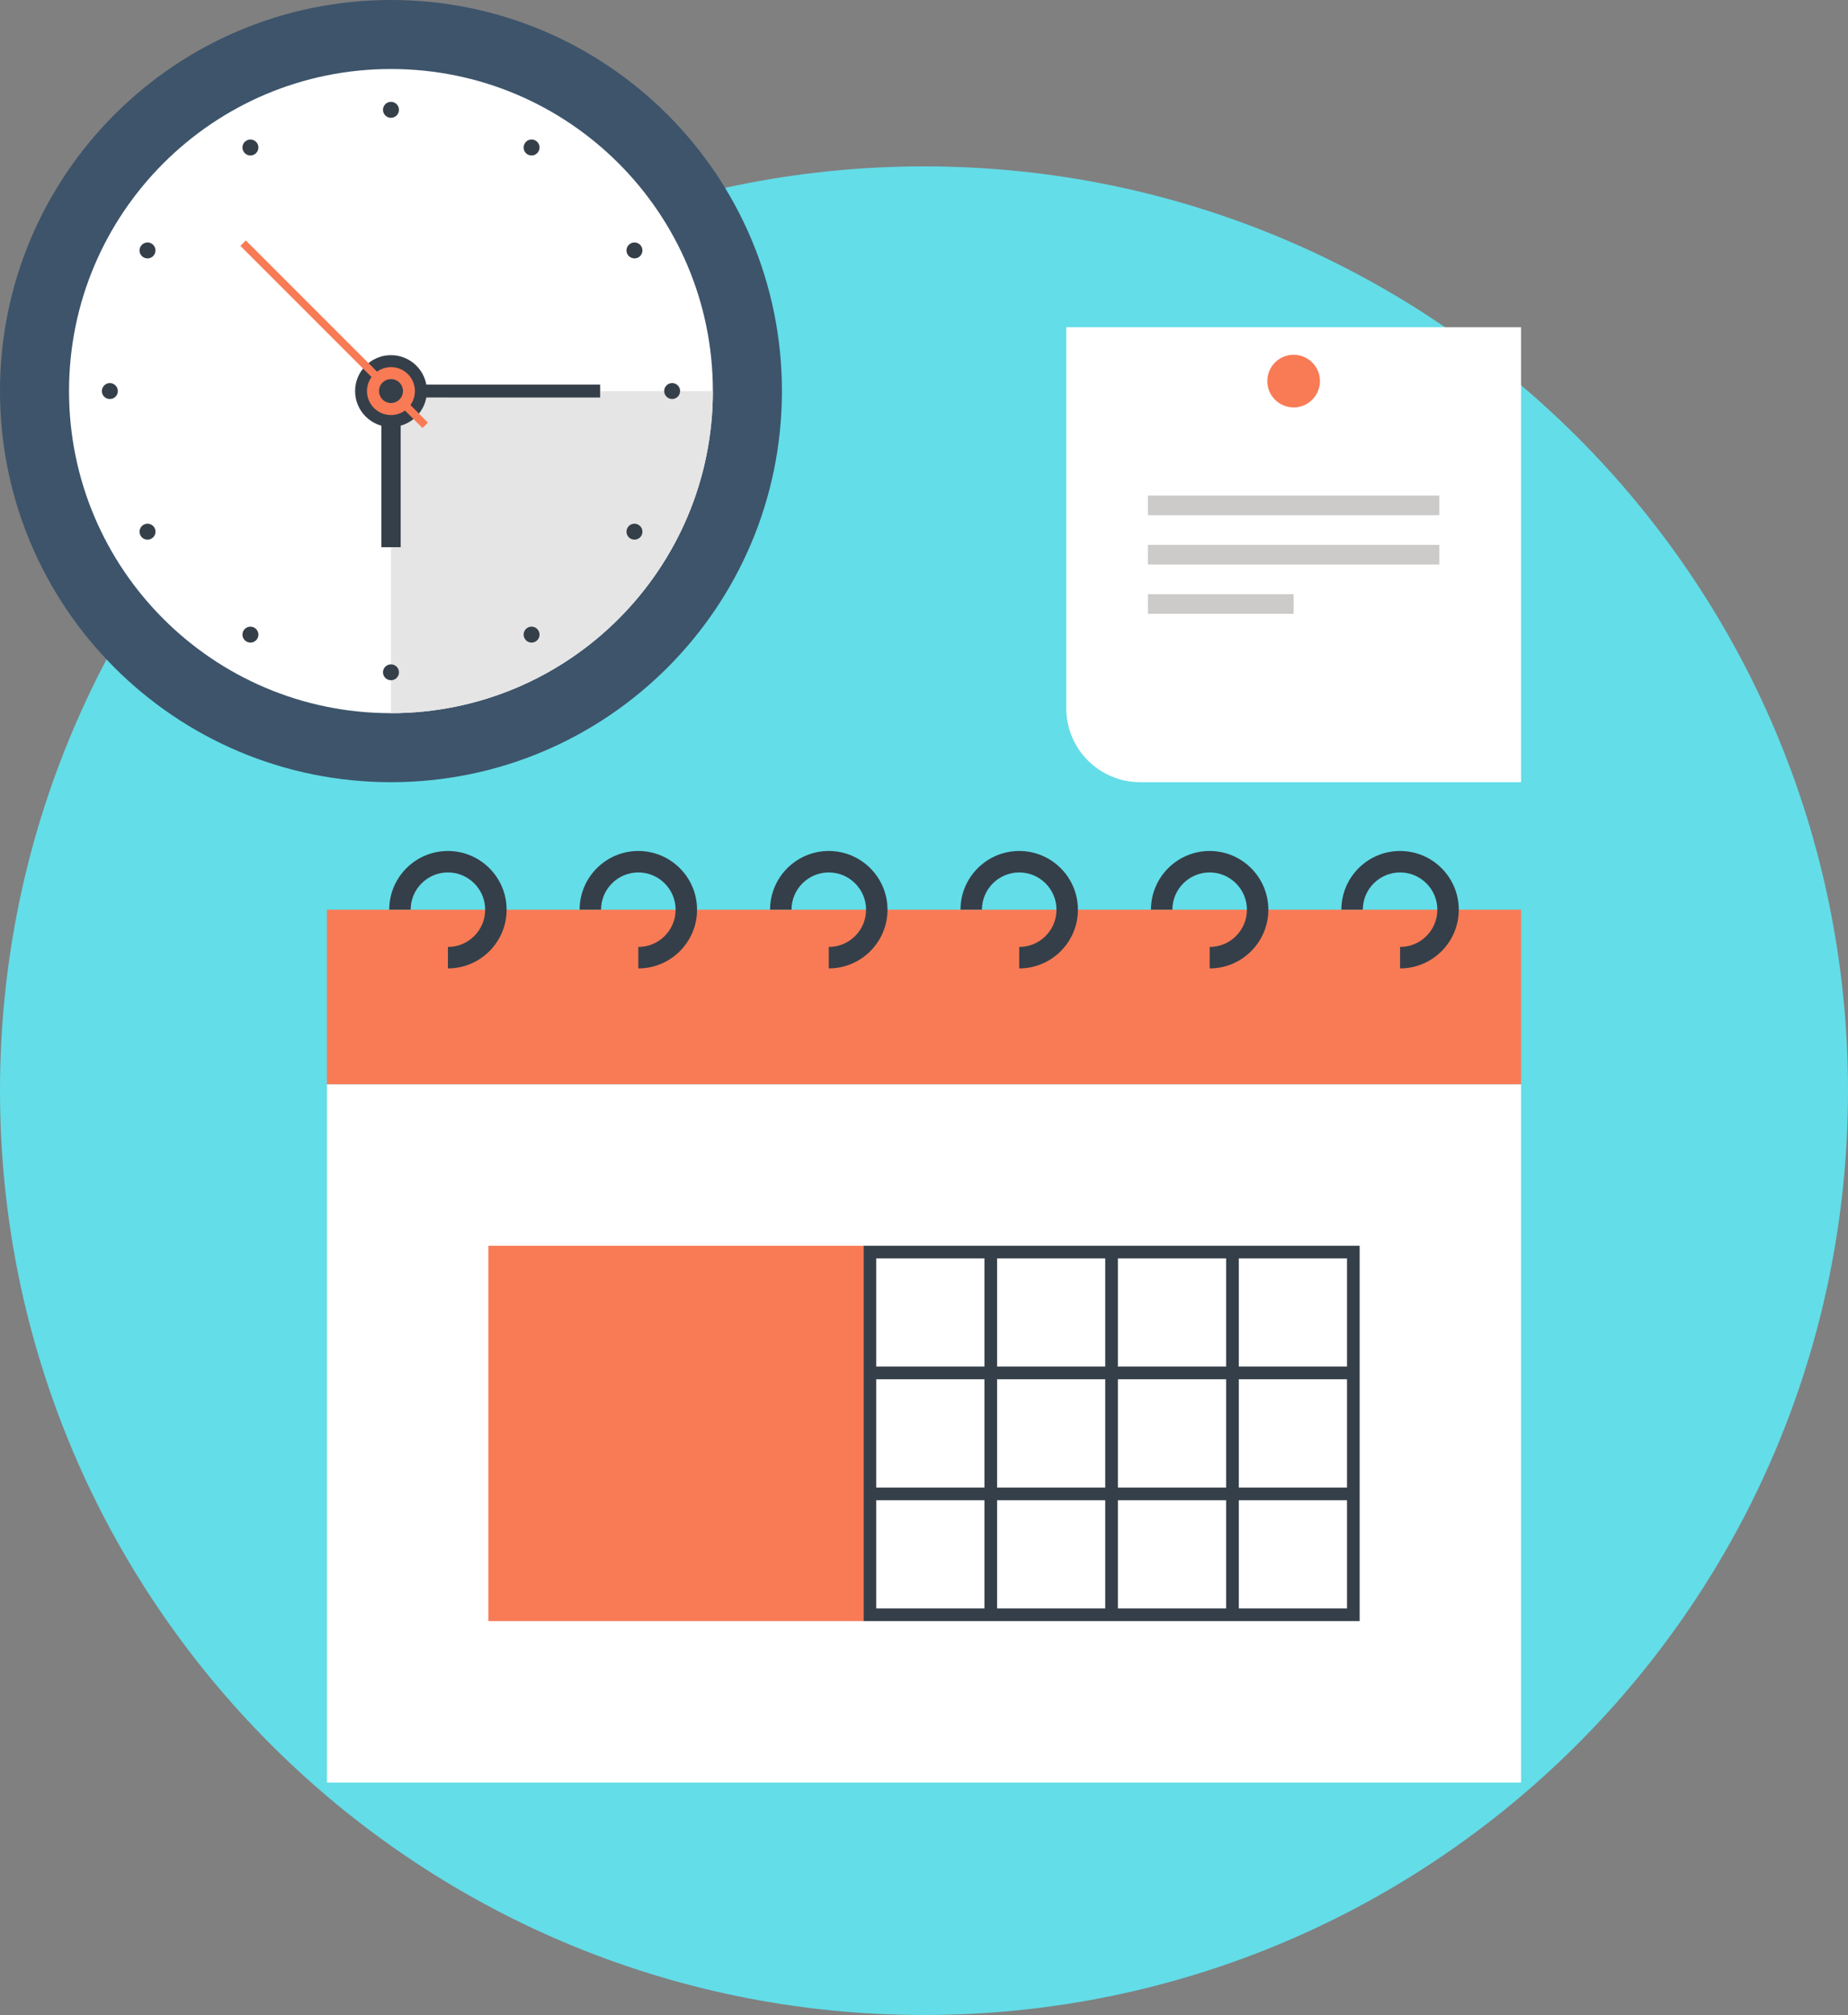 <svg xmlns="http://www.w3.org/2000/svg" width="100" height="109" viewBox="0 0 100 109">
  <rect x="0" y="0" width="100" height="109" fill="#808080" stroke="none"/>
  <g fill="none" fill-rule="evenodd">
    <path fill="#63DDE8" d="M100,59 C100,86.615 77.615,109 50,109 C22.385,109 0,86.615 0,59 C0,31.385 22.385,9 50,9 C77.615,9 100,31.385 100,59"/>
    <polygon fill="#FFFFFF" points="17.692 96.426 82.308 96.426 82.308 58.652 17.692 58.652"/>
    <polygon fill="#F87B55" points="17.692 58.652 82.308 58.652 82.308 49.209 17.692 49.209"/>
    <polygon fill="#F87B55" points="26.426 87.692 46.73 87.692 46.73 67.388 26.426 67.388"/>
    <path fill="#353F49" d="M47.415,87.007 L72.89,87.007 L72.89,68.072 L47.415,68.072 L47.415,87.007 Z M46.73,87.692 L73.574,87.692 L73.574,67.388 L46.73,67.388 L46.73,87.692 Z"/>
    <polygon fill="#353F49" points="47.073 81.153 73.231 81.153 73.231 80.468 47.073 80.468"/>
    <polygon fill="#353F49" points="47.073 74.61 73.231 74.61 73.231 73.925 47.073 73.925"/>
    <polygon fill="#353F49" points="66.348 87.349 67.034 87.349 67.034 67.73 66.348 67.73"/>
    <polygon fill="#353F49" points="59.808 87.349 60.493 87.349 60.493 67.73 59.808 67.73"/>
    <polygon fill="#353F49" points="53.27 87.349 53.955 87.349 53.955 67.73 53.27 67.73"/>
    <path fill="#353F49" d="M24.238 52.386L24.238 51.225C25.349 51.225 26.254 50.321 26.254 49.209 26.254 48.098 25.349 47.194 24.238 47.194 23.125 47.194 22.222 48.098 22.222 49.209L21.062 49.209C21.062 47.458 22.486 46.033 24.238 46.033 25.988 46.033 27.414 47.458 27.414 49.209 27.414 50.961 25.988 52.386 24.238 52.386M34.541 52.386L34.541 51.225C35.654 51.225 36.559 50.321 36.559 49.209 36.559 48.098 35.654 47.194 34.541 47.194 33.429 47.194 32.525 48.098 32.525 49.209L31.365 49.209C31.365 47.458 32.79 46.033 34.541 46.033 36.294 46.033 37.719 47.458 37.719 49.209 37.719 50.961 36.294 52.386 34.541 52.386M44.847 52.386L44.847 51.225C45.959 51.225 46.865 50.321 46.865 49.209 46.865 48.098 45.959 47.194 44.847 47.194 43.735 47.194 42.831 48.098 42.831 49.209L41.671 49.209C41.671 47.458 43.095 46.033 44.847 46.033 46.599 46.033 48.025 47.458 48.025 49.209 48.025 50.961 46.599 52.386 44.847 52.386M55.153 52.386L55.153 51.225C56.265 51.225 57.169 50.321 57.169 49.209 57.169 48.098 56.265 47.194 55.153 47.194 54.041 47.194 53.135 48.098 53.135 49.209L51.975 49.209C51.975 47.458 53.401 46.033 55.153 46.033 56.905 46.033 58.329 47.458 58.329 49.209 58.329 50.961 56.905 52.386 55.153 52.386M65.458 52.386L65.458 51.225C66.569 51.225 67.474 50.321 67.474 49.209 67.474 48.098 66.569 47.194 65.458 47.194 64.345 47.194 63.441 48.098 63.441 49.209L62.281 49.209C62.281 47.458 63.705 46.033 65.458 46.033 67.208 46.033 68.634 47.458 68.634 49.209 68.634 50.961 67.208 52.386 65.458 52.386M75.762 52.386L75.762 51.225C76.875 51.225 77.778 50.321 77.778 49.209 77.778 48.098 76.875 47.194 75.762 47.194 74.65 47.194 73.745 48.098 73.745 49.209L72.585 49.209C72.585 47.458 74.01 46.033 75.762 46.033 77.514 46.033 78.938 47.458 78.938 49.209 78.938 50.961 77.514 52.386 75.762 52.386"/>
    <path fill="#3D546B" d="M42.312,21.156 C42.312,32.841 32.842,42.312 21.155,42.312 C9.473,42.312 0,32.841 0,21.156 C0,9.472 9.473,0 21.155,0 C32.842,0 42.312,9.472 42.312,21.156"/>
    <path fill="#FFFFFF" d="M38.575,21.156 C38.575,30.778 30.781,38.578 21.155,38.578 C11.536,38.578 3.735,30.778 3.735,21.156 C3.735,11.535 11.536,3.733 21.155,3.733 C30.781,3.733 38.575,11.535 38.575,21.156"/>
    <path fill="#E6E5E5" d="M21.155,38.578 C30.781,38.578 38.575,30.778 38.575,21.156 L38.575,21.154 L21.155,21.154 L21.155,38.578"/>
    <path fill="#353F49" d="M21.589 5.94C21.589 6.18 21.395 6.373 21.155 6.373 20.918 6.373 20.724 6.18 20.724 5.94 20.724 5.703 20.918 5.509 21.155 5.509 21.395 5.509 21.589 5.703 21.589 5.94M13.926 7.762C14.044 7.969 13.972 8.234 13.766 8.354 13.56 8.472 13.295 8.402 13.178 8.193 13.058 7.987 13.128 7.725 13.333 7.607 13.542 7.486 13.805 7.556 13.926 7.762M8.198 13.172C8.405 13.295 8.475 13.557 8.354 13.765 8.236 13.97 7.974 14.041 7.765 13.92 7.561 13.802 7.489 13.54 7.608 13.335 7.728 13.125 7.992 13.055 8.198 13.172M5.943 20.723C6.182 20.723 6.376 20.916 6.376 21.156 6.378 21.394 6.182 21.585 5.943 21.585 5.707 21.585 5.514 21.394 5.512 21.156 5.514 20.916 5.707 20.723 5.943 20.723M7.765 28.388C7.974 28.268 8.236 28.338 8.358 28.546 8.477 28.752 8.408 29.015 8.198 29.135 7.992 29.254 7.729 29.184 7.61 28.979 7.489 28.769 7.562 28.507 7.765 28.388M13.178 34.115C13.296 33.907 13.56 33.837 13.767 33.956 13.974 34.076 14.044 34.338 13.926 34.546 13.808 34.752 13.542 34.823 13.337 34.703 13.128 34.582 13.058 34.319 13.178 34.115M20.724 36.369C20.724 36.128 20.919 35.938 21.158 35.938 21.395 35.938 21.592 36.128 21.589 36.369 21.592 36.606 21.395 36.798 21.159 36.798 20.918 36.798 20.724 36.606 20.724 36.369M28.393 34.546C28.272 34.337 28.343 34.076 28.549 33.955 28.755 33.836 29.019 33.906 29.138 34.115 29.258 34.319 29.189 34.582 28.982 34.702 28.775 34.823 28.51 34.751 28.393 34.546M34.118 29.135C33.909 29.015 33.84 28.751 33.961 28.542 34.078 28.338 34.342 28.267 34.548 28.388 34.755 28.507 34.825 28.768 34.708 28.975 34.588 29.184 34.323 29.252 34.118 29.135M36.372 21.585C36.133 21.584 35.941 21.392 35.94 21.153 35.94 20.915 36.133 20.722 36.372 20.723 36.609 20.722 36.802 20.915 36.802 21.152 36.802 21.394 36.609 21.584 36.372 21.585M34.548 13.922C34.342 14.039 34.08 13.968 33.958 13.762 33.84 13.557 33.909 13.294 34.118 13.174 34.323 13.055 34.588 13.125 34.705 13.33 34.825 13.538 34.755 13.801 34.548 13.922M29.138 8.194C29.017 8.402 28.755 8.472 28.546 8.352 28.343 8.234 28.272 7.969 28.393 7.762 28.51 7.555 28.775 7.485 28.98 7.604 29.189 7.725 29.257 7.987 29.138 8.194"/>
    <polygon fill="#353F49" points="20.637 29.6 21.682 29.6 21.682 21.155 20.637 21.155"/>
    <polyline fill="#353F49" points="22.023 21.502 22.023 20.805 32.474 20.805 32.474 21.505 22.023 21.502"/>
    <path fill="#353F49" d="M23.101,21.155 C23.101,22.228 22.23,23.098 21.155,23.098 C20.085,23.098 19.215,22.228 19.215,21.155 C19.215,20.081 20.085,19.212 21.155,19.212 C22.23,19.212 23.101,20.081 23.101,21.155"/>
    <polyline fill="#F87B55" points="23.157 22.859 22.862 23.155 13.008 13.301 13.302 13.005 23.157 22.859"/>
    <path fill="#F87B55" d="M22.452,21.155 C22.452,21.87 21.875,22.452 21.155,22.452 C20.439,22.452 19.858,21.87 19.858,21.156 C19.858,20.441 20.442,19.861 21.158,19.859 C21.875,19.859 22.452,20.439 22.452,21.155"/>
    <path fill="#353F49" d="M21.806,21.155 C21.806,21.513 21.512,21.801 21.155,21.801 C20.801,21.801 20.51,21.513 20.51,21.155 C20.51,20.795 20.801,20.507 21.155,20.507 C21.512,20.507 21.806,20.795 21.806,21.155"/>
    <path fill="#FFFFFF" d="M82.308,17.702 L82.308,42.312 L61.7,42.312 C59.488,42.312 57.698,40.519 57.698,38.307 L57.698,17.702 L82.308,17.702"/>
    <path fill="#F87B55" d="M71.426,20.615 C71.426,21.401 70.788,22.039 70.002,22.039 C69.215,22.039 68.577,21.401 68.577,20.615 C68.577,19.828 69.215,19.191 70.002,19.191 C70.788,19.191 71.426,19.828 71.426,20.615"/>
    <polygon fill="#CCCBCA" points="62.118 27.871 77.886 27.871 77.886 26.807 62.118 26.807"/>
    <polygon fill="#CCCBCA" points="62.118 30.538 77.886 30.538 77.886 29.473 62.118 29.473"/>
    <polygon fill="#CCCBCA" points="62.118 33.206 70.002 33.206 70.002 32.141 62.118 32.141"/>
  </g>
</svg>
